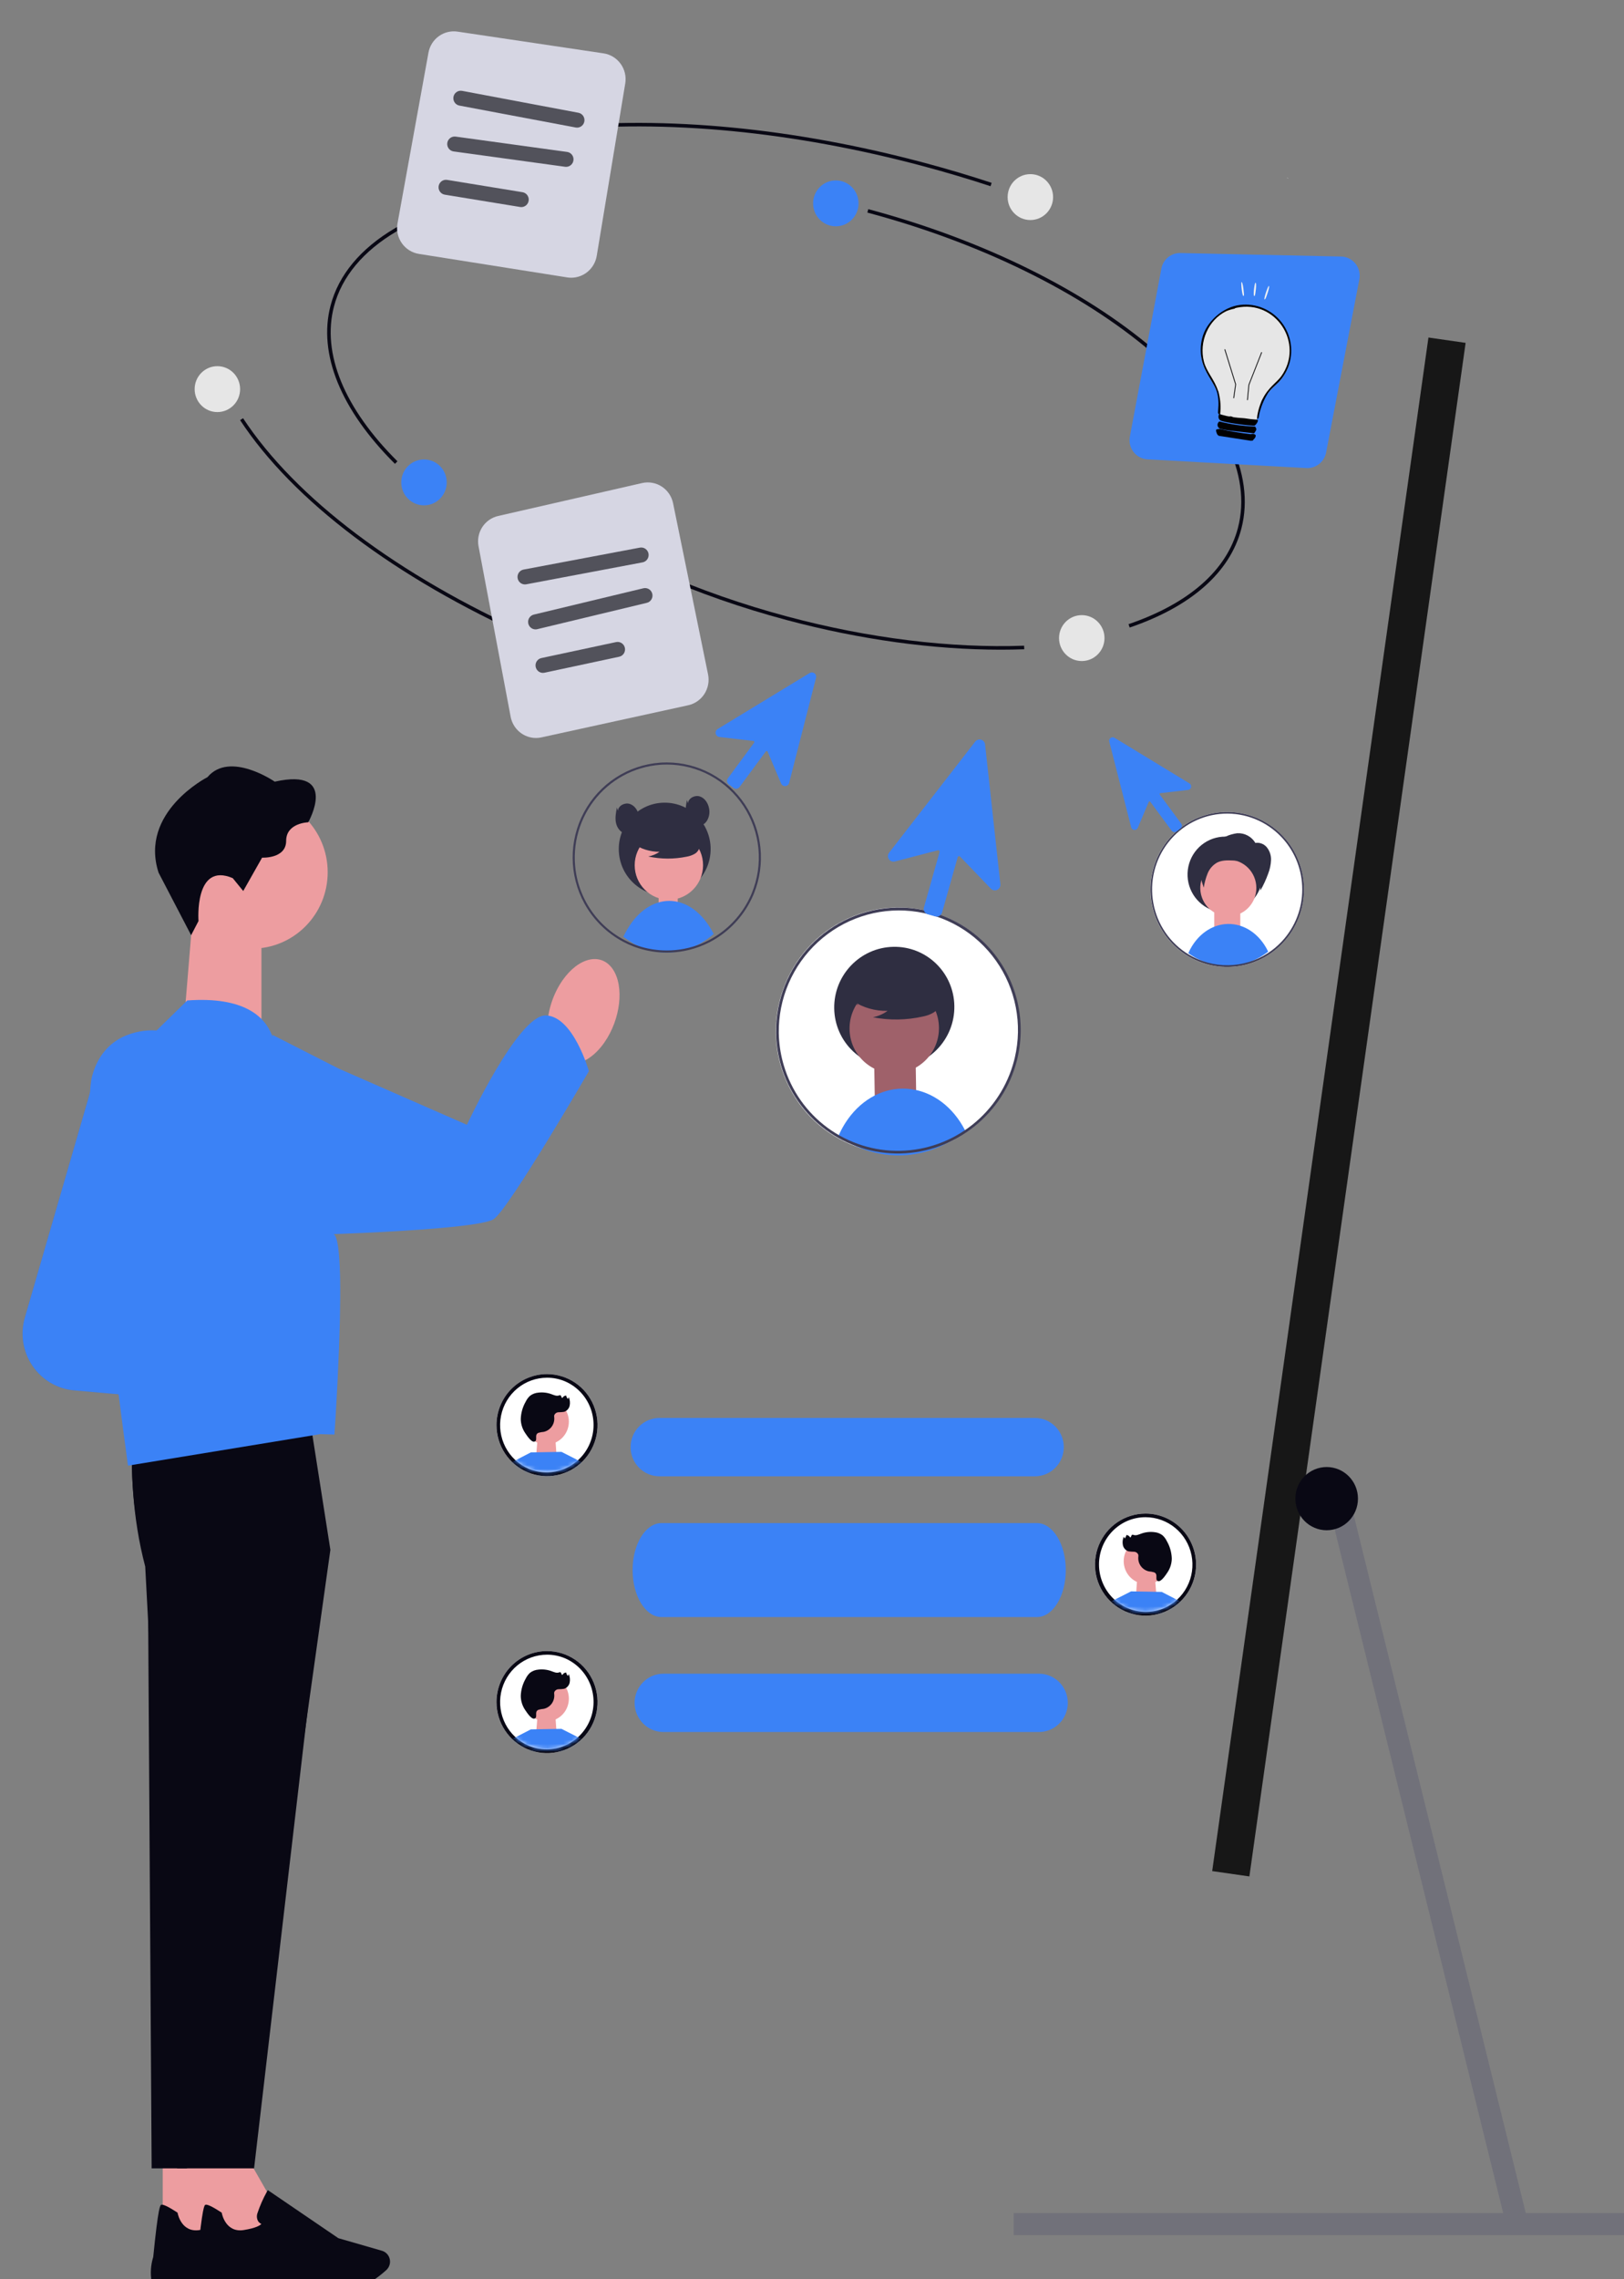 <svg width="402" height="564" viewBox="0 0 402 564" fill="none" xmlns="http://www.w3.org/2000/svg">
<rect x="0" y="0" width="402" height="564" fill="#808080" stroke="none"/>
<g clip-path="url(#clip0_4796_7304)">
<path d="M300.061 462.991L309.265 464.314L362.797 84.842L353.593 83.518L300.061 462.991Z" fill="#171717"/>
<path d="M402.001 547.609H250.923V553.084H402.001V547.609Z" fill="#71717A"/>
<path d="M328.538 370.937L373.381 552.817L378.618 551.407L333.775 369.539L328.538 370.937Z" fill="#71717A"/>
<path d="M328.399 378.652C332.677 378.652 336.146 375.15 336.146 370.83C336.146 366.51 332.677 363.008 328.399 363.008C324.12 363.008 320.651 366.51 320.651 370.83C320.651 375.15 324.12 378.652 328.399 378.652Z" fill="#090814"/>
<path d="M234.772 282.721C249.984 275.704 256.731 257.615 249.841 242.316C242.951 227.018 225.034 220.304 209.821 227.32C194.609 234.337 187.862 252.427 194.752 267.725C201.642 283.023 219.56 289.737 234.772 282.721Z" fill="white"/>
<path d="M226.644 261.772L216.381 261.989L216.549 272.303L226.812 272.086L226.644 261.772Z" fill="#9F616A"/>
<path d="M238.982 279.888C229.553 287.42 217.374 287.912 207.523 281.153C208.309 279.299 209.344 277.561 210.599 275.988C214.445 271.179 219.937 268.78 225.469 269.497C231.001 270.214 235.948 273.965 238.864 279.652C238.903 279.728 238.947 279.808 238.982 279.888Z" fill="#3B82F6"/>
<path d="M221.61 264.171C229.822 263.997 236.371 257.167 236.237 248.914C236.103 240.662 229.337 234.113 221.125 234.286C212.914 234.46 206.365 241.291 206.499 249.543C206.633 257.795 213.399 264.345 221.61 264.171Z" fill="#2F2E41"/>
<path d="M221.541 265.57C227.653 265.441 232.527 260.357 232.427 254.215C232.328 248.073 227.292 243.198 221.18 243.328C215.068 243.457 210.194 248.541 210.294 254.683C210.394 260.825 215.429 265.699 221.541 265.57Z" fill="#9F616A"/>
<path d="M211.069 247.65C213.624 249.345 216.637 250.211 219.704 250.134C218.622 250.919 217.385 251.46 216.077 251.72C220.17 252.512 224.386 252.446 228.461 251.528C229.368 251.362 230.241 251.041 231.041 250.579C231.439 250.345 231.784 250.03 232.054 249.654C232.324 249.278 232.512 248.85 232.606 248.397C232.852 246.833 231.62 245.443 230.348 244.516C228.4 243.119 226.165 242.175 223.805 241.753C221.445 241.332 219.018 241.442 216.701 242.077C215.156 242.423 213.758 243.254 212.71 244.448C211.742 245.693 211.481 247.588 212.442 248.83L211.069 247.65Z" fill="#2F2E41"/>
<path d="M221.891 224.575C213.864 224.754 206.221 228.124 200.637 233.948C195.054 239.771 191.986 247.572 192.107 255.639C192.148 258.099 192.489 260.544 193.122 262.919C193.186 263.16 193.251 263.407 193.323 263.648C195.179 270.044 199.078 275.641 204.42 279.576C209.762 283.511 216.25 285.566 222.888 285.426C229.525 285.286 235.942 282.957 241.153 278.799C246.363 274.641 250.078 268.884 251.725 262.413C251.786 262.166 251.845 261.925 251.899 261.676C252.924 257.171 252.918 252.495 251.88 248.003C250.843 243.51 248.802 239.319 245.911 235.745C243.02 232.17 239.356 229.308 235.194 227.372C231.033 225.437 226.484 224.481 221.891 224.575ZM251.206 261.691C251.149 261.935 251.09 262.184 251.024 262.428C249.386 268.716 245.748 274.303 240.666 278.336C235.584 282.368 229.336 284.625 222.876 284.762C216.417 284.898 210.1 282.907 204.89 279.092C199.68 275.277 195.864 269.848 194.022 263.633C193.949 263.391 193.88 263.15 193.814 262.904C193.168 260.532 192.821 258.086 192.78 255.625C192.717 251.411 193.545 247.227 195.21 243.351C196.875 239.474 199.339 235.994 202.439 233.14C205.538 230.286 209.202 228.123 213.189 226.796C217.175 225.468 221.393 225.005 225.562 225.438C229.732 225.871 233.758 227.19 237.374 229.307C240.99 231.424 244.114 234.291 246.538 237.719C248.963 241.147 250.633 245.056 251.437 249.189C252.242 253.321 252.163 257.583 251.206 261.691Z" fill="#3F3D56"/>
<path d="M228.939 225.745C228.899 225.691 228.862 225.635 228.83 225.576C228.742 225.418 228.686 225.243 228.666 225.063C228.645 224.882 228.66 224.699 228.71 224.525L232.582 210.819C232.598 210.761 232.599 210.7 232.584 210.641C232.569 210.583 232.54 210.53 232.498 210.487C232.457 210.444 232.405 210.413 232.348 210.397C232.29 210.381 232.23 210.38 232.172 210.395L221.51 213.173C221.232 213.244 220.94 213.227 220.674 213.122C220.407 213.018 220.18 212.832 220.025 212.59C219.869 212.349 219.793 212.064 219.806 211.775C219.819 211.487 219.921 211.209 220.098 210.981L241.401 183.513C241.569 183.296 241.798 183.135 242.057 183.049C242.316 182.963 242.594 182.957 242.856 183.031C243.117 183.105 243.351 183.256 243.527 183.465C243.702 183.674 243.812 183.931 243.842 184.204L247.628 218.774C247.659 219.061 247.6 219.35 247.46 219.603C247.32 219.855 247.106 220.057 246.847 220.181C246.588 220.305 246.297 220.344 246.016 220.293C245.735 220.242 245.477 220.104 245.278 219.897L237.642 211.949C237.601 211.906 237.548 211.874 237.491 211.858C237.433 211.841 237.372 211.841 237.314 211.856C237.256 211.871 237.203 211.901 237.16 211.943C237.117 211.986 237.085 212.039 237.069 212.097L233.197 225.803C233.097 226.156 232.862 226.455 232.544 226.635C232.227 226.815 231.852 226.861 231.502 226.762L229.651 226.234C229.367 226.153 229.117 225.981 228.94 225.744L228.939 225.745Z" fill="#3B82F6"/>
<path d="M163.036 221.628H167.762V227.149H163.036V221.628Z" fill="#ED9DA0"/>
<path d="M154.304 231.808C154.705 232.119 156.29 233.182 156.681 233.405C156.822 233.486 156.968 233.566 157.113 233.647C158.232 234.253 159.413 234.735 160.634 235.087C161.226 235.26 161.828 235.396 162.436 235.494C162.939 235.579 163.446 235.639 163.958 235.675C164.324 235.701 164.689 235.713 165.056 235.713C166.523 235.712 167.983 235.509 169.395 235.11C169.768 235.01 170.133 234.891 170.499 234.76C172.327 234.098 174.044 233.158 175.591 231.972C175.736 231.865 175.881 231.749 176.026 231.638C176.241 231.469 176.452 231.292 176.66 231.108C176.559 230.901 176.451 230.697 176.34 230.498C173.889 225.994 170.263 223.247 166.367 222.948C162.47 222.649 158.671 224.82 155.92 228.923C155.436 229.645 154.999 230.396 154.609 231.174C154.503 231.382 154.402 231.592 154.304 231.808Z" fill="#3B82F6"/>
<path d="M164.539 221.572C158.261 221.572 153.171 216.433 153.171 210.094C153.171 203.755 158.261 198.617 164.539 198.617C170.818 198.617 175.908 203.755 175.908 210.094C175.908 216.433 170.818 221.572 164.539 221.572Z" fill="#2F2E41"/>
<path d="M165.573 222.636C160.9 222.636 157.111 218.811 157.111 214.093C157.111 209.375 160.9 205.55 165.573 205.55C170.246 205.55 174.034 209.375 174.034 214.093C174.034 218.811 170.246 222.636 165.573 222.636Z" fill="#ED9DA0"/>
<path d="M156.683 208.719C158.617 210.064 160.911 210.78 163.26 210.771C162.422 211.357 161.468 211.753 160.465 211.932C163.587 212.608 166.813 212.626 169.943 211.985C170.639 211.873 171.31 211.64 171.927 211.298C172.235 211.124 172.503 210.887 172.714 210.602C172.925 210.317 173.074 209.991 173.152 209.644C173.36 208.444 172.434 207.354 171.472 206.62C169.999 205.513 168.301 204.751 166.5 204.388C164.699 204.025 162.841 204.07 161.06 204.521C159.873 204.762 158.793 205.379 157.976 206.281C157.22 207.224 156.997 208.678 157.717 209.649L156.683 208.719Z" fill="#2F2E41"/>
<path d="M163.351 188.723C163.537 188.709 163.725 188.697 163.912 188.689C164.29 188.669 164.672 188.661 165.056 188.661C168.877 188.661 172.64 189.61 176.012 191.424C179.384 193.238 182.263 195.861 184.395 199.063C186.526 202.265 187.845 205.947 188.235 209.784C188.626 213.622 188.075 217.497 186.632 221.07C186.557 221.26 186.478 221.451 186.396 221.636C184.468 226.045 181.254 229.756 177.183 232.273L177.034 232.361C176.908 232.437 176.785 232.511 176.661 232.579C176.451 232.706 176.24 232.825 176.027 232.941C175.881 233.018 175.735 233.094 175.592 233.168C173.975 234.002 172.265 234.639 170.499 235.065C170.134 235.156 169.769 235.235 169.396 235.304C167.966 235.578 166.513 235.715 165.057 235.715C164.69 235.715 164.325 235.706 163.958 235.689C163.447 235.667 162.939 235.624 162.437 235.568C161.829 235.5 161.228 235.407 160.634 235.29C159.437 235.057 158.26 234.729 157.114 234.31C156.968 234.254 156.822 234.2 156.682 234.143C156.289 233.993 155.908 233.832 155.529 233.659C155.114 233.468 154.705 233.267 154.303 233.056C150.273 230.924 146.941 227.658 144.712 223.654C144.702 223.632 144.691 223.611 144.678 223.591C142.78 220.138 141.774 216.258 141.752 212.308C141.731 208.359 142.694 204.468 144.555 200.994C146.415 197.52 149.113 194.575 152.398 192.43C155.683 190.286 159.449 189.012 163.351 188.725L163.351 188.723ZM142.673 216.504C143.124 218.88 143.945 221.168 145.105 223.284C145.125 223.321 145.144 223.357 145.164 223.392C147.347 227.338 150.632 230.548 154.609 232.624C155.007 232.833 155.41 233.03 155.818 233.213C156.157 233.366 156.505 233.513 156.857 233.649C157.003 233.705 157.154 233.765 157.303 233.816C158.293 234.181 159.309 234.474 160.34 234.693C161.105 234.858 161.878 234.981 162.655 235.062C163.135 235.116 163.62 235.152 164.111 235.169C164.425 235.184 164.739 235.192 165.056 235.192C166.465 235.193 167.87 235.06 169.255 234.796C170.097 234.64 170.93 234.434 171.748 234.179C172.995 233.791 174.207 233.295 175.37 232.698C175.504 232.627 175.639 232.554 175.771 232.482C175.96 232.38 176.153 232.276 176.338 232.165C176.48 232.086 176.618 232.001 176.756 231.919C176.837 231.871 176.916 231.823 176.997 231.771C180.872 229.353 183.946 225.825 185.827 221.636C185.911 221.449 185.992 221.259 186.071 221.07C187.521 217.574 188.092 213.77 187.735 209.997C187.378 206.224 186.103 202.599 184.023 199.443C181.944 196.288 179.124 193.7 175.815 191.91C172.506 190.12 168.81 189.184 165.056 189.183C164.672 189.183 164.291 189.192 163.912 189.214C163.723 189.22 163.534 189.234 163.351 189.248C160.15 189.493 157.037 190.418 154.214 191.961C151.392 193.504 148.924 195.632 146.972 198.205C145.02 200.777 143.628 203.737 142.888 206.89C142.147 210.044 142.074 213.319 142.673 216.503L142.673 216.504Z" fill="#3F3D56"/>
<path d="M170.297 198.775C170.419 197.477 171.995 196.677 173.226 197.07C174.457 197.463 175.268 198.715 175.512 199.996C175.63 200.535 175.641 201.093 175.544 201.636C175.448 202.18 175.246 202.699 174.951 203.164C174.646 203.623 174.216 203.984 173.714 204.204C173.211 204.424 172.657 204.494 172.116 204.405C170.898 204.142 170.053 202.941 169.812 201.707C169.57 200.473 169.812 199.2 170.048 197.966L170.297 198.775Z" fill="#2F2E41"/>
<path d="M152.954 200.63C153.076 199.331 154.652 198.531 155.883 198.924C157.114 199.317 157.924 200.569 158.169 201.85C158.286 202.39 158.297 202.947 158.201 203.491C158.105 204.035 157.903 204.554 157.608 205.019C157.303 205.478 156.873 205.839 156.371 206.059C155.868 206.278 155.314 206.348 154.773 206.259C153.555 205.997 152.71 204.795 152.468 203.561C152.227 202.327 152.468 201.054 152.705 199.82L152.954 200.63Z" fill="#2F2E41"/>
<path d="M182.214 195.178C182.265 195.178 182.317 195.174 182.368 195.166C182.506 195.146 182.638 195.099 182.757 195.027C182.876 194.955 182.98 194.86 183.063 194.748L189.566 185.941C189.593 185.904 189.63 185.875 189.672 185.857C189.714 185.838 189.761 185.832 189.806 185.837C189.852 185.843 189.895 185.86 189.932 185.888C189.969 185.916 189.998 185.953 190.016 185.995L193.35 193.871C193.437 194.075 193.585 194.248 193.774 194.363C193.963 194.479 194.183 194.531 194.403 194.514C194.624 194.497 194.833 194.411 195.002 194.267C195.171 194.124 195.291 193.931 195.346 193.715L201.999 167.715C202.052 167.51 202.043 167.293 201.973 167.093C201.903 166.893 201.776 166.718 201.608 166.592C201.439 166.465 201.237 166.391 201.027 166.381C200.817 166.371 200.609 166.424 200.429 166.533L177.649 180.39C177.46 180.505 177.311 180.677 177.224 180.882C177.136 181.087 177.115 181.314 177.161 181.531C177.208 181.749 177.322 181.947 177.485 182.096C177.649 182.246 177.855 182.34 178.074 182.365L186.498 183.351C186.544 183.357 186.587 183.374 186.624 183.402C186.66 183.43 186.689 183.467 186.708 183.509C186.726 183.552 186.733 183.599 186.727 183.645C186.722 183.691 186.705 183.735 186.678 183.772L180.176 192.578C180.009 192.806 179.937 193.09 179.978 193.371C180.018 193.651 180.167 193.904 180.391 194.073L181.582 194.97C181.765 195.106 181.987 195.18 182.215 195.178L182.214 195.178Z" fill="#3B82F6"/>
<path d="M303.771 239.274C314.262 239.274 322.767 230.688 322.767 220.097C322.767 209.505 314.262 200.919 303.771 200.919C293.28 200.919 284.776 209.505 284.776 220.097C284.776 230.688 293.28 239.274 303.771 239.274Z" fill="white"/>
<path d="M307.018 225.095H300.575V231.099H307.018V225.095Z" fill="#ED9DA0"/>
<path d="M313.923 235.475C307.923 240.109 300.267 240.256 294.147 235.856C294.179 235.782 294.214 235.707 294.251 235.635C296.209 231.377 299.906 228.705 303.942 228.627C307.978 228.549 311.744 231.077 313.815 235.258C313.828 235.28 313.84 235.304 313.852 235.326C313.875 235.373 313.9 235.425 313.923 235.475Z" fill="#3B82F6"/>
<path d="M312.538 216.44C312.528 218.608 311.774 220.706 310.405 222.376C309.036 224.046 307.136 225.185 305.029 225.6C302.921 226.016 300.736 225.681 298.846 224.654C296.955 223.626 295.475 221.969 294.658 219.964C293.841 217.959 293.737 215.731 294.364 213.657C294.991 211.584 296.31 209.794 298.097 208.592C299.884 207.389 302.028 206.849 304.165 207.063C306.302 207.277 308.299 208.231 309.817 209.764C310.683 210.642 311.369 211.683 311.836 212.829C312.303 213.974 312.542 215.202 312.538 216.44Z" fill="#2F2E41"/>
<path d="M310.507 222.291C310.401 222.563 310.278 222.827 310.139 223.084C309.272 224.68 307.825 225.873 306.102 226.41C304.38 226.947 302.518 226.787 300.91 225.962C299.303 225.138 298.077 223.714 297.491 221.992C296.905 220.271 297.006 218.387 297.772 216.739C298.538 215.092 299.909 213.81 301.595 213.165C303.281 212.52 305.149 212.563 306.805 213.284C308.46 214.006 309.772 215.35 310.463 217.031C311.154 218.712 311.17 220.598 310.507 222.291Z" fill="#ED9DA0"/>
<path d="M317.615 206.948C317.468 206.786 317.315 206.627 317.157 206.472C314.494 203.808 311.11 202 307.431 201.275C303.752 200.55 299.942 200.94 296.482 202.396C293.023 203.853 290.067 206.31 287.988 209.459C285.909 212.609 284.8 216.308 284.8 220.093C284.8 223.878 285.909 227.577 287.988 230.727C290.067 233.876 293.023 236.333 296.482 237.79C299.942 239.246 303.752 239.636 307.431 238.911C311.11 238.186 314.494 236.378 317.157 233.714C317.312 233.558 317.467 233.401 317.615 233.241C320.934 229.684 322.783 224.981 322.783 220.094C322.783 215.207 320.934 210.504 317.615 206.947V206.948ZM317.157 233.107C316.152 234.158 315.03 235.087 313.813 235.876C313.81 235.878 313.808 235.878 313.806 235.881C310.897 237.761 307.527 238.786 304.073 238.841C300.62 238.896 297.219 237.98 294.252 236.194C294.25 236.194 294.25 236.191 294.248 236.191C291.972 234.822 290.013 232.976 288.502 230.78C286.991 228.583 285.963 226.085 285.486 223.454C285.009 220.823 285.095 218.12 285.738 215.525C286.382 212.93 287.567 210.504 289.215 208.41C290.862 206.316 292.935 204.602 295.293 203.382C297.651 202.163 300.24 201.467 302.886 201.34C305.532 201.214 308.175 201.66 310.636 202.649C313.097 203.639 315.321 205.148 317.157 207.076C317.315 207.237 317.467 207.404 317.615 207.572C320.67 211.012 322.359 215.47 322.359 220.091C322.359 224.711 320.67 229.169 317.615 232.609C317.468 232.779 317.315 232.945 317.157 233.107Z" fill="#3F3D56"/>
<path d="M310.775 208.617C310.315 207.829 309.649 207.184 308.849 206.755C308.049 206.325 307.147 206.127 306.243 206.182C305.297 206.302 304.374 206.563 303.504 206.956L298.996 208.732C297.83 209.191 296.553 209.754 296.046 210.91C295.576 211.983 295.927 213.222 296.282 214.34L297.968 219.65C298.155 218.448 298.476 217.271 298.924 216.142C299.38 215.005 300.203 214.057 301.26 213.453C302.431 212.846 303.811 212.859 305.125 212.923C306.987 213.013 309.011 213.253 310.334 214.578C311.036 215.331 311.512 216.27 311.707 217.285C311.898 218.295 311.995 219.32 311.995 220.349C312.758 219.024 313.401 217.632 313.916 216.19C314.339 215.116 314.581 213.978 314.63 212.824C314.674 211.659 314.291 210.519 313.555 209.622C313.181 209.183 312.693 208.859 312.147 208.685C311.6 208.512 311.016 208.495 310.461 208.639" fill="#2F2E41"/>
<path d="M290.721 205.912C290.679 205.912 290.637 205.909 290.595 205.903C290.483 205.887 290.375 205.848 290.278 205.79C290.181 205.731 290.096 205.653 290.029 205.562L284.726 198.379C284.704 198.349 284.674 198.325 284.639 198.31C284.605 198.295 284.567 198.29 284.53 198.294C284.493 198.299 284.457 198.313 284.427 198.335C284.397 198.358 284.374 198.388 284.359 198.423L281.64 204.846C281.568 205.012 281.447 205.152 281.293 205.246C281.14 205.339 280.961 205.382 280.781 205.368C280.602 205.354 280.432 205.284 280.294 205.168C280.156 205.051 280.058 204.894 280.013 204.718L274.585 183.514C274.542 183.346 274.55 183.17 274.607 183.007C274.664 182.844 274.767 182.701 274.905 182.598C275.042 182.495 275.207 182.435 275.378 182.426C275.549 182.418 275.719 182.461 275.866 182.55L294.446 193.853C294.6 193.947 294.721 194.087 294.792 194.253C294.863 194.42 294.881 194.605 294.843 194.783C294.804 194.96 294.712 195.121 294.579 195.243C294.446 195.365 294.278 195.442 294.099 195.463L287.229 196.267C287.191 196.272 287.156 196.286 287.126 196.309C287.096 196.331 287.072 196.361 287.057 196.396C287.043 196.431 287.037 196.469 287.041 196.507C287.046 196.544 287.06 196.58 287.082 196.61L292.385 203.793C292.521 203.978 292.58 204.211 292.547 204.439C292.514 204.668 292.393 204.874 292.209 205.012L291.238 205.743C291.089 205.855 290.908 205.915 290.722 205.914L290.721 205.912Z" fill="#3B82F6"/>
<path d="M247.702 160.762C230.966 160.762 212.779 158.251 194.715 153.423C172.376 147.452 151.893 138.44 135.481 127.36L135.967 126.625C152.303 137.652 172.692 146.623 194.939 152.569C215.043 157.943 235.298 160.433 253.507 159.776L253.538 160.658C251.615 160.728 249.67 160.763 247.702 160.762Z" fill="#090814"/>
<path d="M245.197 46.078C239.761 44.291 234.172 42.628 228.58 41.133C196.407 32.533 164.78 29.48 137.119 32.308L137.031 31.43C164.795 28.596 196.528 31.655 228.804 40.283C234.41 41.782 240.016 43.447 245.468 45.242L245.197 46.078Z" fill="#090814"/>
<path d="M97.768 114.777C84.359 101.449 78.695 87.545 81.82 75.626C85.83 60.331 103.649 49.755 130.705 46.611L130.805 47.489C104.125 50.589 86.58 60.926 82.668 75.85C79.626 87.449 85.208 101.05 98.384 114.146L97.768 114.777Z" fill="#090814"/>
<path d="M279.633 155.285L279.353 154.449C294.321 149.336 303.683 141.109 306.427 130.645C309.915 117.344 302.337 101.908 285.092 87.183C267.758 72.382 242.762 60.1 214.706 52.603L214.929 51.751C243.106 59.282 268.224 71.627 285.655 86.51C303.173 101.469 310.852 117.223 307.271 130.872C304.45 141.633 294.893 150.075 279.633 155.285Z" fill="#090814"/>
<path d="M130.789 157.763C97.903 143.035 72.562 123.933 59.435 103.969L60.164 103.482C73.201 123.309 98.409 142.3 131.143 156.958L130.789 157.763Z" fill="#090814"/>
<path d="M267.777 163.572C270.885 163.572 273.403 161.029 273.403 157.892C273.403 154.755 270.885 152.211 267.777 152.211C264.67 152.211 262.151 154.755 262.151 157.892C262.151 161.029 264.67 163.572 267.777 163.572Z" fill="#E6E6E6"/>
<path d="M146.961 131.481L146.875 131.466C146.996 131.39 147.111 131.303 147.217 131.207L146.961 131.481Z" fill="white"/>
<path d="M318.789 44.162L318.876 44.148C318.754 44.072 318.64 43.985 318.534 43.888L318.789 44.162Z" fill="white"/>
<path d="M111.047 19.372L110.96 19.358C111.082 19.282 111.196 19.195 111.302 19.098L111.047 19.372Z" fill="white"/>
<path d="M141.401 68.722C141.07 68.722 140.74 68.696 140.413 68.644L103.697 62.829C102.853 62.695 102.045 62.392 101.319 61.938C100.594 61.484 99.966 60.888 99.472 60.185C98.978 59.483 98.628 58.687 98.444 57.846C98.259 57.004 98.243 56.134 98.397 55.286L106.057 13.049C106.351 11.401 107.27 9.934 108.618 8.959C109.966 7.984 111.638 7.578 113.278 7.826L149.396 13.201C150.237 13.327 151.045 13.62 151.773 14.064C152.5 14.508 153.132 15.095 153.633 15.788C154.133 16.482 154.492 17.27 154.687 18.105C154.883 18.94 154.911 19.807 154.772 20.653L147.71 63.33C147.456 64.835 146.683 66.202 145.528 67.189C144.374 68.175 142.911 68.719 141.398 68.723L141.401 68.722Z" fill="#D6D6E3"/>
<path d="M142.844 31.58C142.731 31.58 142.617 31.57 142.505 31.548L113.717 26.126C113.238 26.036 112.815 25.758 112.539 25.352C112.264 24.946 112.159 24.447 112.249 23.964C112.338 23.48 112.614 23.053 113.015 22.775C113.417 22.497 113.912 22.391 114.39 22.481L143.179 27.903C143.629 27.988 144.031 28.239 144.306 28.608C144.582 28.977 144.712 29.436 144.67 29.896C144.628 30.356 144.418 30.783 144.08 31.095C143.742 31.406 143.302 31.58 142.844 31.58Z" fill="#52525B"/>
<path d="M140.129 41.284C140.045 41.284 139.962 41.278 139.879 41.267L112.278 37.472C111.798 37.403 111.365 37.144 111.073 36.754C110.781 36.363 110.654 35.871 110.719 35.387C110.785 34.902 111.037 34.463 111.422 34.165C111.807 33.868 112.293 33.736 112.774 33.798L140.375 37.593C140.836 37.656 141.258 37.893 141.552 38.257C141.847 38.621 141.994 39.085 141.963 39.555C141.932 40.024 141.725 40.464 141.384 40.785C141.044 41.106 140.595 41.285 140.129 41.284V41.284Z" fill="#52525B"/>
<path d="M129.049 51.244C128.95 51.244 128.851 51.236 128.753 51.22L110.099 48.172C109.861 48.133 109.633 48.047 109.428 47.919C109.222 47.791 109.044 47.624 108.903 47.426C108.618 47.027 108.502 46.531 108.58 46.045C108.658 45.56 108.923 45.126 109.318 44.838C109.713 44.55 110.205 44.433 110.686 44.512L129.341 47.56C129.795 47.635 130.206 47.88 130.49 48.246C130.774 48.613 130.912 49.074 130.875 49.537C130.838 50.001 130.63 50.434 130.292 50.751C129.953 51.067 129.51 51.243 129.049 51.244Z" fill="#52525B"/>
<path d="M132.672 182.61C131.185 182.606 129.747 182.079 128.603 181.121C127.459 180.162 126.681 178.832 126.403 177.358L118.457 135.177C118.141 133.532 118.473 131.828 119.382 130.426C120.292 129.025 121.707 128.037 123.327 127.673L158.935 119.53C159.764 119.34 160.622 119.319 161.459 119.468C162.296 119.617 163.095 119.934 163.81 120.398C164.525 120.863 165.141 121.467 165.622 122.175C166.102 122.882 166.439 123.68 166.611 124.52L175.274 166.894C175.609 168.56 175.283 170.292 174.364 171.717C173.446 173.142 172.01 174.145 170.366 174.51L134.043 182.46C133.592 182.56 133.133 182.61 132.672 182.61Z" fill="#D6D6E3"/>
<path d="M129.936 144.614C129.478 144.614 129.037 144.44 128.699 144.129C128.362 143.817 128.151 143.39 128.109 142.93C128.067 142.47 128.197 142.011 128.473 141.642C128.749 141.273 129.151 141.022 129.6 140.937L158.387 135.508C158.624 135.463 158.868 135.466 159.104 135.516C159.339 135.566 159.563 135.663 159.762 135.801C159.961 135.938 160.131 136.114 160.263 136.318C160.395 136.522 160.485 136.75 160.529 136.99C160.574 137.229 160.571 137.475 160.521 137.713C160.471 137.951 160.376 138.177 160.239 138.378C160.103 138.579 159.929 138.751 159.727 138.884C159.525 139.016 159.299 139.108 159.062 139.153L130.276 144.583C130.164 144.604 130.05 144.615 129.936 144.615L129.936 144.614Z" fill="#52525B"/>
<path d="M132.558 155.739C132.108 155.738 131.674 155.57 131.339 155.268C131.003 154.966 130.789 154.55 130.737 154.099C130.685 153.648 130.799 153.193 131.056 152.821C131.314 152.449 131.698 152.185 132.136 152.08L159.234 145.568C159.469 145.509 159.714 145.497 159.955 145.534C160.195 145.57 160.425 145.655 160.633 145.782C160.841 145.91 161.021 146.077 161.164 146.276C161.307 146.474 161.41 146.699 161.466 146.938C161.522 147.176 161.531 147.424 161.492 147.666C161.453 147.908 161.366 148.14 161.238 148.348C161.109 148.556 160.941 148.737 160.743 148.879C160.545 149.021 160.321 149.122 160.084 149.176L132.986 155.688C132.846 155.721 132.703 155.738 132.559 155.739H132.558Z" fill="#52525B"/>
<path d="M134.395 166.501C133.942 166.5 133.505 166.33 133.168 166.023C132.832 165.716 132.62 165.294 132.573 164.839C132.526 164.384 132.647 163.927 132.914 163.557C133.18 163.186 133.573 162.929 134.017 162.833L152.504 158.88C152.98 158.778 153.477 158.872 153.885 159.14C154.294 159.408 154.58 159.828 154.681 160.309C154.782 160.79 154.689 161.292 154.424 161.704C154.158 162.117 153.741 162.405 153.265 162.507L134.778 166.46C134.652 166.487 134.524 166.501 134.395 166.501Z" fill="#52525B"/>
<path d="M323.64 115.83C324.731 115.826 325.787 115.441 326.628 114.741C327.47 114.04 328.046 113.067 328.257 111.986L336.487 69.127C336.617 68.448 336.599 67.749 336.434 67.078C336.269 66.407 335.96 65.781 335.53 65.243C335.1 64.705 334.559 64.268 333.944 63.963C333.33 63.658 332.657 63.493 331.972 63.478L292.202 62.615C291.088 62.585 290 62.957 289.134 63.666C288.269 64.374 287.682 65.371 287.481 66.477L279.681 108.041C279.556 108.706 279.574 109.389 279.732 110.047C279.891 110.704 280.186 111.319 280.6 111.852C281.013 112.384 281.534 112.821 282.128 113.134C282.722 113.446 283.376 113.627 284.045 113.664L323.386 115.823C323.471 115.827 323.556 115.83 323.64 115.83Z" fill="#3B82F6"/>
<path d="M319.388 88.55C319.277 89.351 319.095 90.14 318.844 90.909C318.449 91.88 317.927 92.793 317.293 93.625C316.076 95.232 314.939 95.734 313.843 97.32C313.679 97.414 313.514 97.496 313.344 97.575C313.007 97.732 312.838 98.71 312.486 98.832C312.486 98.832 312.481 98.832 312.479 98.836C312.354 98.995 312.269 99.182 312.231 99.38L312.23 99.385C311.93 100.338 311.512 102.304 311.184 103.456C311.142 103.595 311.104 103.723 311.065 103.835C310.966 104.138 310.881 104.328 310.812 104.343C309.97 104.54 309.689 104.065 308.797 104.055C308.317 104.051 305.865 104.096 305.376 104.026C303.99 103.828 303.306 103.245 302.255 102.575C302.181 102.53 302.108 102.483 302.03 102.435C302.002 102.419 301.978 102.402 301.951 102.387C301.648 102.203 301.823 98.691 301.702 97.335C301.701 97.334 301.701 97.333 301.701 97.332C301.702 97.331 301.702 97.329 301.702 97.329C301.677 97.047 301.639 96.86 301.582 96.814L301.539 96.781C301.355 96.637 301.178 96.484 301.005 96.325C300.119 94.225 298.146 92.066 297.46 88.898C297.299 87.743 297.296 86.571 297.449 85.415C297.63 83.948 298.099 82.531 298.829 81.249C299.558 79.967 300.534 78.845 301.699 77.947C302.864 77.049 304.195 76.395 305.615 76.021C307.034 75.647 308.514 75.561 309.969 75.769C311.423 75.977 312.823 76.474 314.086 77.231C315.349 77.988 316.451 78.991 317.328 80.18C318.204 81.369 318.838 82.722 319.191 84.159C319.545 85.596 319.612 87.088 319.388 88.55Z" fill="#E6E6E6"/>
<path d="M318.847 90.912C318.452 91.883 317.93 92.796 317.296 93.628C316.079 95.235 314.943 95.737 313.846 97.323C312.835 98.937 312.108 100.717 311.699 102.582C311.656 102.739 311.673 102.928 311.63 103.082C311.53 103.424 311.601 103.371 311.347 103.656C311.243 103.697 311.195 103.612 311.184 103.459C311.186 103.077 311.234 102.696 311.327 102.325C311.528 101.317 311.831 100.333 312.23 99.388L312.231 99.383C312.312 99.195 312.396 99.013 312.479 98.839C313.955 95.807 316.067 94.64 317.163 93.099C322.921 85.025 315.855 74.086 306.122 76.149C305.601 76.259 305.612 76.37 305.584 76.379C304.876 76.513 304.185 76.723 303.521 77.004C299.027 79.231 296.785 84.588 298.001 89.443C298.661 92.069 300.568 93.77 301.537 96.786C301.594 96.961 301.649 97.144 301.701 97.334C301.7 97.335 301.7 97.336 301.7 97.337C301.699 97.338 301.7 97.339 301.7 97.34C302.121 99.006 302.234 100.735 302.031 102.441C302.027 102.471 302.028 102.501 302.024 102.529C302.103 102.547 302.181 102.563 302.256 102.581C303.431 102.854 304.174 103.156 304.602 103.006L305.034 103.113C305.151 103.339 307.632 103.439 308.024 103.49L308.122 103.504C309.096 103.668 310.078 103.78 311.063 103.838C311.113 103.841 311.165 103.841 311.215 103.842C311.279 103.866 311.33 103.914 311.359 103.975C311.389 104.036 311.394 104.107 311.374 104.171C311.23 104.609 310.965 104.996 310.61 105.286C310.113 105.491 302.616 104.56 301.972 103.951C301.784 103.774 301.661 103.539 301.623 103.283C301.585 103.027 301.634 102.766 301.763 102.543C301.758 102.478 301.508 102.261 301.505 102.199C301.478 101.412 301.905 99.49 301.291 97.164C301.217 96.879 301.122 96.599 301.007 96.328C300.118 94.228 298.146 92.069 297.461 88.899C297.109 87.2 297.146 85.443 297.571 83.763C298.554 79.579 302.761 75.926 306.981 75.455C308.92 75.219 310.887 75.495 312.69 76.256C314.493 77.017 316.07 78.237 317.267 79.795C318.463 81.354 319.238 83.198 319.515 85.147C319.792 87.096 319.562 89.083 318.847 90.912Z" fill="#010001"/>
<path d="M310.668 105.548C311.283 106.327 310.872 106.502 310.433 107.246C310.028 107.092 302.835 106.533 301.894 106.028C301.744 105.941 301.619 105.817 301.529 105.668C301.44 105.519 301.389 105.349 301.383 105.175C301.376 105.001 301.414 104.828 301.492 104.673C301.57 104.518 301.686 104.385 301.829 104.288C304.719 105.036 307.683 105.459 310.665 105.548L310.668 105.548Z" fill="#010001"/>
<path d="M310.786 107.609C310.979 108.272 310.392 108.578 310.082 109.035L309.572 109.064L301.739 107.846C301.28 107.687 301.073 106.979 301.009 106.52C301.009 106.459 301.027 106.4 301.061 106.35C301.095 106.301 301.144 106.262 301.2 106.241L301.876 106.134C304.44 106.715 307.033 107.153 309.644 107.446C309.832 107.369 310.036 107.344 310.237 107.372C310.437 107.401 310.627 107.482 310.786 107.609Z" fill="#010001"/>
<path d="M305.499 98.534L305.291 98.504L305.76 95.113L303.08 86.466L303.279 86.404L305.976 95.092L305.499 98.534Z" fill="#0F0F10"/>
<path d="M310.73 69.982C311.19 69.753 310.73 73.141 310.585 73.232C310.035 73.579 310.575 70.059 310.73 69.982Z" fill="#F2F2F2"/>
<path d="M307.31 69.804C307.672 69.636 307.991 72.951 307.919 73.109C307.507 74.013 307.141 69.882 307.31 69.804Z" fill="#F2F2F2"/>
<path d="M314.064 70.76C314.474 70.712 313.377 73.734 313.279 73.868C312.343 75.131 313.842 70.79 314.064 70.76Z" fill="#F2F2F2"/>
<path d="M308.69 98.99L309.043 95.195L309.049 95.181L312.226 87.119L312.419 87.197L309.248 95.245L308.898 99.01L308.69 98.99Z" fill="#0F0F10"/>
<path d="M255.051 54.449C258.158 54.449 260.677 51.906 260.677 48.769C260.677 45.632 258.158 43.089 255.051 43.089C251.944 43.089 249.425 45.632 249.425 48.769C249.425 51.906 251.944 54.449 255.051 54.449Z" fill="#E6E6E6"/>
<path d="M206.896 56.003C210.003 56.003 212.522 53.46 212.522 50.323C212.522 47.186 210.003 44.643 206.896 44.643C203.789 44.643 201.27 47.186 201.27 50.323C201.27 53.46 203.789 56.003 206.896 56.003Z" fill="#3B82F6"/>
<path d="M104.955 125.048C108.063 125.048 110.581 122.505 110.581 119.368C110.581 116.231 108.063 113.688 104.955 113.688C101.848 113.688 99.329 116.231 99.329 119.368C99.329 122.505 101.848 125.048 104.955 125.048Z" fill="#3B82F6"/>
<path d="M53.808 101.967C56.915 101.967 59.434 99.424 59.434 96.287C59.434 93.15 56.915 90.607 53.808 90.607C50.7 90.607 48.182 93.15 48.182 96.287C48.182 99.424 50.7 101.967 53.808 101.967Z" fill="#E6E6E6"/>
<path d="M47.664 227.176H64.716V254.489L45.925 248.251L47.664 227.176Z" fill="#ED9DA0"/>
<path d="M62.39 234.732C52.049 234.732 43.666 226.268 43.666 215.827C43.666 205.387 52.049 196.923 62.39 196.923C72.731 196.923 81.115 205.387 81.115 215.827C81.115 226.268 72.731 234.732 62.39 234.732Z" fill="#ED9DA0"/>
<path d="M40.282 531.72H55.647V553.728H40.282V531.72Z" fill="#ED9DA0"/>
<path d="M53.96 566.337C54.033 566.352 63.88 567.056 70.623 567.056C72.237 567.056 73.675 567.019 74.761 566.915C78.848 566.537 82.736 563.493 84.695 561.715C85.124 561.325 85.422 560.811 85.549 560.243C85.675 559.675 85.624 559.082 85.401 558.544C85.24 558.158 84.995 557.813 84.684 557.535C84.373 557.256 84.004 557.052 83.604 556.937L72.819 553.825L55.356 541.929L55.158 542.285C54.204 543.991 53.413 545.784 52.795 547.641C52.68 547.965 52.635 548.31 52.665 548.652C52.694 548.995 52.796 549.327 52.964 549.626C53.164 549.926 53.444 550.163 53.772 550.308C53.456 550.641 52.465 551.322 49.413 551.811C44.959 552.53 44.02 547.87 43.984 547.67L43.955 547.514L43.823 547.425C41.705 546.048 40.396 545.417 39.949 545.551C39.663 545.633 39.193 545.773 37.931 558.47C37.316 560.445 37.174 562.54 37.52 564.582C38.18 567.626 51.328 566.575 53.955 566.337H53.96Z" fill="#090814"/>
<path d="M81.782 383.496L60.314 536.549H37.539L36.597 388.178C28.791 363.539 34.969 339.894 34.969 339.894L75.272 341.973L81.781 383.496L81.782 383.496Z" fill="#090814"/>
<path d="M45.327 537.072L58.633 529.316L69.532 548.376L56.226 556.132L45.327 537.072Z" fill="#ED9DA0"/>
<path d="M64.893 566.337C64.966 566.352 74.813 567.056 81.555 567.056C83.169 567.056 84.608 567.019 85.694 566.915C89.78 566.537 93.669 563.493 95.628 561.715C96.057 561.325 96.355 560.811 96.482 560.243C96.608 559.675 96.557 559.082 96.334 558.544C96.173 558.158 95.928 557.813 95.617 557.535C95.305 557.256 94.936 557.052 94.537 556.937L83.751 553.825L66.288 541.929L66.09 542.285C65.136 543.991 64.345 545.784 63.728 547.641C63.612 547.965 63.568 548.31 63.597 548.652C63.626 548.995 63.728 549.327 63.897 549.626C64.096 549.926 64.376 550.163 64.704 550.308C64.388 550.641 63.398 551.322 60.346 551.811C55.892 552.53 54.953 547.87 54.916 547.67L54.887 547.514L54.755 547.425C52.637 546.048 51.328 545.417 50.881 545.551C50.595 545.633 50.126 545.773 48.864 558.47C48.248 560.445 48.107 562.54 48.452 564.582C49.112 567.626 62.26 566.575 64.887 566.337H64.895H64.893Z" fill="#090814"/>
<path d="M80.854 382.944L62.893 536.547H43.84L35.947 387.642C29.416 362.915 34.584 339.185 34.584 339.185L75.41 341.274L80.854 382.944Z" fill="#090814"/>
<path opacity="0.1" d="M24.793 261.682L6.148 326.031C5.568 328.034 5.435 330.142 5.759 332.204C6.083 334.265 6.857 336.228 8.023 337.951C9.189 339.675 10.72 341.115 12.504 342.169C14.289 343.223 16.283 343.864 18.342 344.046L38.688 345.845L24.792 261.681L24.793 261.682Z" fill="black"/>
<path d="M142.003 263.212L121.597 296.06L117.024 282.13L135.503 253.636C135.647 249.974 136.928 245.911 139.222 242.613C143.236 236.841 148.818 235.592 151.69 239.823C154.561 244.054 153.636 252.161 149.621 257.934C147.327 261.233 144.522 263.046 142.003 263.212L142.003 263.212Z" fill="#ED9DA0"/>
<path d="M135.075 251.266C128.231 251.137 115.579 278.322 115.579 278.322L105.186 273.773L83.811 264.406L67.43 256.061L67.5 256.674C67.436 256.482 67.365 256.288 67.288 256.092C65.566 251.699 60.564 246.531 46.361 247.556L39.673 254.089L38.764 254.984C35.895 254.793 33.025 255.346 30.339 256.608C27.297 258.121 24.255 260.945 22.817 266.224C22.071 268.946 22.071 274.575 22.518 281.727C24.137 307.62 31.677 362.667 31.677 362.667L79.277 354.868L82.788 354.969C82.788 354.969 83.206 349.036 83.579 341.266C83.809 336.707 84.018 331.53 84.138 326.547C84.219 322.893 84.242 319.349 84.19 316.23C84.183 316.036 84.183 315.842 84.175 315.648C84.034 309.955 83.571 305.832 82.58 305.378C82.58 305.378 85.659 305.276 90.102 305.073C100.838 304.575 119.551 303.458 122.22 301.659C125.993 299.124 145.772 265.061 145.772 265.061C145.772 265.061 141.925 251.403 135.074 251.265L135.075 251.266Z" fill="#3B82F6"/>
<path d="M57.621 217.294C48.031 213.196 49.139 227.903 49.139 227.903L47.312 231.408L39.251 215.932C34.401 200.924 51.358 192.301 51.358 192.301C56.883 185.73 68.009 193.42 68.009 193.42C84.041 189.827 76.3 203.472 76.3 203.472C76.3 203.472 70.834 203.598 70.834 208.065C70.834 212.532 64.876 212.223 64.876 212.223L60.209 220.476L57.626 217.312V217.297L57.621 217.294Z" fill="#090814"/>
<path d="M24.793 261.682L6.148 326.031C5.568 328.034 5.435 330.142 5.759 332.204C6.083 334.265 6.857 336.228 8.023 337.951C9.189 339.675 10.72 341.115 12.504 342.169C14.289 343.223 16.283 343.864 18.342 344.046L38.688 345.845L24.792 261.681L24.793 261.682Z" fill="#3B82F6"/>
<path d="M256.18 350.868H163.245C159.297 350.868 156.096 354.1 156.096 358.086C156.096 362.072 159.297 365.303 163.245 365.303H256.18C260.128 365.303 263.329 362.072 263.329 358.086C263.329 354.1 260.128 350.868 256.18 350.868Z" fill="#3B82F6"/>
<path d="M135.408 365.269C142.318 365.269 147.919 359.614 147.919 352.638C147.919 345.662 142.318 340.007 135.408 340.007C128.499 340.007 122.898 345.662 122.898 352.638C122.898 359.614 128.499 365.269 135.408 365.269Z" fill="white"/>
<path d="M135.408 340.908C132.728 340.91 130.132 341.847 128.058 343.561C125.984 345.274 124.561 347.659 124.028 350.311C123.496 352.963 123.889 355.718 125.138 358.112C126.388 360.505 128.419 362.389 130.887 363.444C133.719 364.62 136.897 364.619 139.729 363.442C142.561 362.266 144.819 360.007 146.011 357.159C147.202 354.311 147.232 351.103 146.094 348.232C144.955 345.362 142.74 343.061 139.93 341.831C138.5 341.219 136.962 340.905 135.408 340.908ZM135.408 340.007C137.883 340.007 140.301 340.748 142.359 342.136C144.416 343.524 146.019 345.496 146.966 347.804C147.913 350.112 148.161 352.652 147.678 355.102C147.195 357.552 146.004 359.803 144.254 361.569C142.505 363.336 140.276 364.539 137.849 365.026C135.422 365.513 132.907 365.263 130.621 364.307C128.335 363.351 126.381 361.732 125.006 359.655C123.632 357.578 122.898 355.136 122.898 352.638C122.898 349.288 124.216 346.075 126.562 343.707C128.908 341.338 132.09 340.007 135.408 340.007Z" fill="#090814"/>
<mask id="mask0_4796_7304" style="mask-type:luminance" maskUnits="userSpaceOnUse" x="122" y="339" width="26" height="26">
<path d="M135.408 364.366C142.318 364.366 147.919 358.711 147.919 351.736C147.919 344.76 142.318 339.105 135.408 339.105C128.499 339.105 122.898 344.76 122.898 351.736C122.898 358.711 128.499 364.366 135.408 364.366Z" fill="white"/>
</mask>
<g mask="url(#mask0_4796_7304)">
<path d="M137.475 356.081H133.059L132.536 362.434H137.929L137.475 356.081Z" fill="#ED9DA0"/>
<path d="M143.922 361.758L138.985 359.257L131.393 359.391L124.86 362.767L128.576 381.51L126.97 391.282C133.177 392.88 139.674 392.934 145.905 391.44L145.955 391.428C145.955 391.428 142.264 378.208 143.836 374.174L143.922 361.758Z" fill="#3B82F6"/>
<path d="M129.64 351.767C129.646 350.273 130.238 348.842 131.288 347.788C132.337 346.734 133.758 346.144 135.238 346.147C136.718 346.15 138.136 346.745 139.182 347.803C140.227 348.86 140.815 350.294 140.815 351.788C140.815 353.282 140.227 354.715 139.182 355.773C138.136 356.831 136.718 357.426 135.238 357.429C133.758 357.432 132.337 356.841 131.288 355.788C130.238 354.734 129.646 353.303 129.64 351.809V351.767Z" fill="#ED9DA0"/>
<path d="M133.296 354.54C133.722 354.42 134.157 354.341 134.597 354.305C135.372 354.136 136.061 353.692 136.539 353.054C137.017 352.416 137.252 351.626 137.203 350.827C137.166 350.622 137.163 350.411 137.193 350.204C137.278 349.987 137.424 349.799 137.613 349.666C137.803 349.532 138.028 349.458 138.259 349.454C138.72 349.452 139.18 349.417 139.637 349.348C139.977 349.238 140.283 349.04 140.525 348.774C140.766 348.507 140.935 348.182 141.014 347.83C141.163 347.121 141.085 346.382 140.793 345.719L140.579 346.169C140.356 345.931 140.204 345.634 140.141 345.313C139.954 345.323 139.772 345.381 139.614 345.482C139.456 345.584 139.326 345.724 139.237 345.89C138.961 346.015 138.995 345.377 138.719 345.251C138.595 345.222 138.464 345.24 138.352 345.301C137.745 345.507 137.101 345.198 136.5 344.978C135.458 344.596 134.342 344.467 133.241 344.602C132.503 344.663 131.796 344.933 131.203 345.382C130.754 345.793 130.388 346.289 130.127 346.842C129.373 348.147 128.955 349.622 128.91 351.132C128.924 352.362 129.299 353.561 129.987 354.576C130.346 355.103 131.505 356.931 132.275 356.727C133.243 356.475 132.138 354.999 133.296 354.54Z" fill="#090814"/>
</g>
<path d="M257.171 414.145H164.236C160.288 414.145 157.087 417.376 157.087 421.362C157.087 425.348 160.288 428.58 164.236 428.58H257.171C261.119 428.58 264.32 425.348 264.32 421.362C264.32 417.376 261.119 414.145 257.171 414.145Z" fill="#3B82F6"/>
<path d="M135.408 433.804C142.318 433.804 147.919 428.149 147.919 421.174C147.919 414.198 142.318 408.543 135.408 408.543C128.499 408.543 122.898 414.198 122.898 421.174C122.898 428.149 128.499 433.804 135.408 433.804Z" fill="white"/>
<path d="M135.408 409.443C132.728 409.446 130.132 410.383 128.058 412.096C125.984 413.81 124.561 416.195 124.028 418.846C123.496 421.498 123.889 424.254 125.138 426.647C126.388 429.041 128.419 430.924 130.887 431.979C133.719 433.155 136.897 433.155 139.729 431.978C142.561 430.801 144.819 428.543 146.011 425.695C147.202 422.846 147.232 419.638 146.094 416.768C144.955 413.897 142.74 411.597 139.93 410.366C138.5 409.755 136.962 409.441 135.408 409.443ZM135.408 408.543C137.883 408.543 140.301 409.284 142.359 410.672C144.416 412.059 146.019 414.032 146.966 416.34C147.913 418.648 148.161 421.188 147.678 423.638C147.195 426.088 146.004 428.338 144.254 430.105C142.505 431.871 140.276 433.074 137.849 433.562C135.422 434.049 132.907 433.799 130.621 432.843C128.335 431.887 126.381 430.268 125.006 428.191C123.632 426.114 122.898 423.672 122.898 421.174C122.898 417.824 124.216 414.611 126.562 412.242C128.908 409.874 132.09 408.543 135.408 408.543Z" fill="#090814"/>
<mask id="mask1_4796_7304" style="mask-type:luminance" maskUnits="userSpaceOnUse" x="122" y="407" width="26" height="26">
<path d="M135.408 432.902C142.318 432.902 147.919 427.247 147.919 420.272C147.919 413.296 142.318 407.641 135.408 407.641C128.499 407.641 122.898 413.296 122.898 420.272C122.898 427.247 128.499 432.902 135.408 432.902Z" fill="white"/>
</mask>
<g mask="url(#mask1_4796_7304)">
<path d="M137.475 424.617H133.059L132.536 430.97H137.929L137.475 424.617Z" fill="#ED9DA0"/>
<path d="M143.922 430.294L138.985 427.793L131.393 427.928L124.86 431.303L128.576 450.046L126.97 459.818C133.177 461.416 139.674 461.47 145.905 459.976L145.955 459.964C145.955 459.964 142.264 446.744 143.836 442.71L143.922 430.294Z" fill="#3B82F6"/>
<path d="M129.64 420.303C129.646 418.809 130.238 417.378 131.288 416.324C132.337 415.271 133.758 414.68 135.238 414.683C136.718 414.686 138.136 415.281 139.182 416.339C140.227 417.397 140.815 418.83 140.815 420.324C140.815 421.818 140.227 423.252 139.182 424.309C138.136 425.367 136.718 425.962 135.238 425.965C133.758 425.968 132.337 425.378 131.288 424.324C130.238 423.27 129.646 421.839 129.64 420.345V420.303Z" fill="#ED9DA0"/>
<path d="M133.296 423.076C133.722 422.956 134.157 422.877 134.597 422.841C135.372 422.672 136.061 422.228 136.539 421.59C137.017 420.952 137.252 420.162 137.203 419.363C137.166 419.158 137.163 418.947 137.193 418.74C137.278 418.523 137.424 418.335 137.613 418.202C137.803 418.068 138.028 417.994 138.259 417.99C138.72 417.988 139.18 417.953 139.637 417.884C139.977 417.774 140.283 417.576 140.525 417.31C140.766 417.044 140.935 416.718 141.014 416.366C141.163 415.657 141.085 414.918 140.793 414.255L140.579 414.706C140.356 414.467 140.204 414.17 140.141 413.849C139.954 413.859 139.772 413.918 139.614 414.019C139.456 414.12 139.326 414.26 139.237 414.426C138.961 414.551 138.995 413.914 138.719 413.788C138.595 413.758 138.464 413.776 138.352 413.838C137.745 414.043 137.101 413.734 136.5 413.514C135.458 413.132 134.342 413.004 133.241 413.138C132.503 413.199 131.796 413.469 131.203 413.918C130.754 414.329 130.388 414.825 130.127 415.378C129.373 416.683 128.955 418.158 128.91 419.668C128.924 420.898 129.299 422.097 129.987 423.112C130.346 423.639 131.505 425.467 132.275 425.264C133.243 425.011 132.138 423.535 133.296 423.076Z" fill="#090814"/>
</g>
<path d="M163.741 376.882H256.675C260.624 376.882 263.824 382.088 263.824 388.509C263.824 394.931 260.624 400.137 256.675 400.137H163.741C159.793 400.137 156.592 394.931 156.592 388.509C156.592 382.088 159.793 376.882 163.741 376.882Z" fill="#3B82F6"/>
<path d="M283.562 399.787C276.653 399.787 271.052 394.132 271.052 387.156C271.052 380.18 276.653 374.525 283.562 374.525C290.471 374.525 296.072 380.18 296.072 387.156C296.072 394.132 290.471 399.787 283.562 399.787Z" fill="white"/>
<path d="M283.562 375.426C286.242 375.428 288.839 376.365 290.912 378.079C292.986 379.792 294.41 382.177 294.942 384.829C295.474 387.481 295.082 390.237 293.832 392.63C292.582 395.023 290.551 396.907 288.083 397.962C285.251 399.138 282.073 399.137 279.241 397.961C276.409 396.784 274.151 394.526 272.96 391.677C271.768 388.829 271.738 385.621 272.877 382.75C274.015 379.88 276.23 377.579 279.04 376.349C280.47 375.737 282.008 375.423 283.562 375.426ZM283.562 374.525C281.088 374.525 278.669 375.266 276.612 376.654C274.554 378.042 272.951 380.015 272.004 382.322C271.057 384.63 270.809 387.17 271.292 389.62C271.775 392.07 272.966 394.321 274.716 396.087C276.465 397.854 278.695 399.057 281.121 399.544C283.548 400.031 286.063 399.781 288.349 398.825C290.635 397.869 292.589 396.25 293.964 394.173C295.339 392.096 296.072 389.654 296.072 387.156C296.072 383.806 294.754 380.594 292.408 378.225C290.062 375.856 286.88 374.525 283.562 374.525Z" fill="#090814"/>
<mask id="mask2_4796_7304" style="mask-type:luminance" maskUnits="userSpaceOnUse" x="271" y="373" width="26" height="26">
<path d="M283.562 398.884C276.653 398.884 271.052 393.229 271.052 386.254C271.052 379.278 276.653 373.623 283.562 373.623C290.471 373.623 296.072 379.278 296.072 386.254C296.072 393.229 290.471 398.884 283.562 398.884Z" fill="white"/>
</mask>
<g mask="url(#mask2_4796_7304)">
<path d="M281.495 390.599H285.912L286.434 396.952H281.041L281.495 390.599Z" fill="#ED9DA0"/>
<path d="M275.048 396.276L279.985 393.775L287.577 393.909L294.11 397.285L290.394 416.028L292 425.8C285.794 427.398 279.296 427.452 273.065 425.958L273.015 425.946C273.015 425.946 276.706 412.726 275.135 408.692L275.048 396.276Z" fill="#3B82F6"/>
<path d="M289.33 386.285C289.325 384.791 288.732 383.36 287.683 382.306C286.633 381.252 285.213 380.662 283.732 380.665C282.252 380.668 280.834 381.263 279.788 382.321C278.743 383.379 278.156 384.812 278.156 386.306C278.156 387.8 278.743 389.233 279.788 390.291C280.834 391.349 282.252 391.944 283.732 391.947C285.213 391.95 286.633 391.36 287.683 390.306C288.732 389.252 289.325 387.821 289.33 386.327V386.285Z" fill="#ED9DA0"/>
<path d="M285.674 389.058C285.249 388.938 284.813 388.859 284.373 388.823C283.598 388.654 282.91 388.21 282.432 387.572C281.954 386.934 281.718 386.144 281.767 385.345C281.804 385.14 281.807 384.929 281.777 384.722C281.693 384.505 281.547 384.317 281.357 384.184C281.167 384.05 280.943 383.976 280.711 383.972C280.25 383.97 279.79 383.935 279.334 383.866C278.993 383.756 278.687 383.558 278.445 383.292C278.204 383.026 278.035 382.7 277.956 382.348C277.807 381.639 277.885 380.9 278.178 380.237L278.392 380.687C278.614 380.449 278.766 380.152 278.83 379.831C279.017 379.841 279.198 379.899 279.356 380.001C279.514 380.102 279.644 380.242 279.733 380.408C280.009 380.533 279.976 379.896 280.251 379.769C280.375 379.74 280.506 379.758 280.618 379.819C281.225 380.025 281.869 379.716 282.471 379.496C283.512 379.114 284.629 378.986 285.729 379.12C286.467 379.181 287.174 379.451 287.767 379.9C288.217 380.311 288.582 380.807 288.843 381.36C289.597 382.665 290.015 384.14 290.06 385.65C290.046 386.88 289.671 388.079 288.983 389.094C288.625 389.621 287.466 391.449 286.696 391.246C285.727 390.993 286.832 389.517 285.674 389.058Z" fill="#090814"/>
</g>
</g>
<defs>
<clipPath id="clip0_4796_7304">
<rect width="402" height="564" fill="white"/>
</clipPath>
</defs>
</svg>
